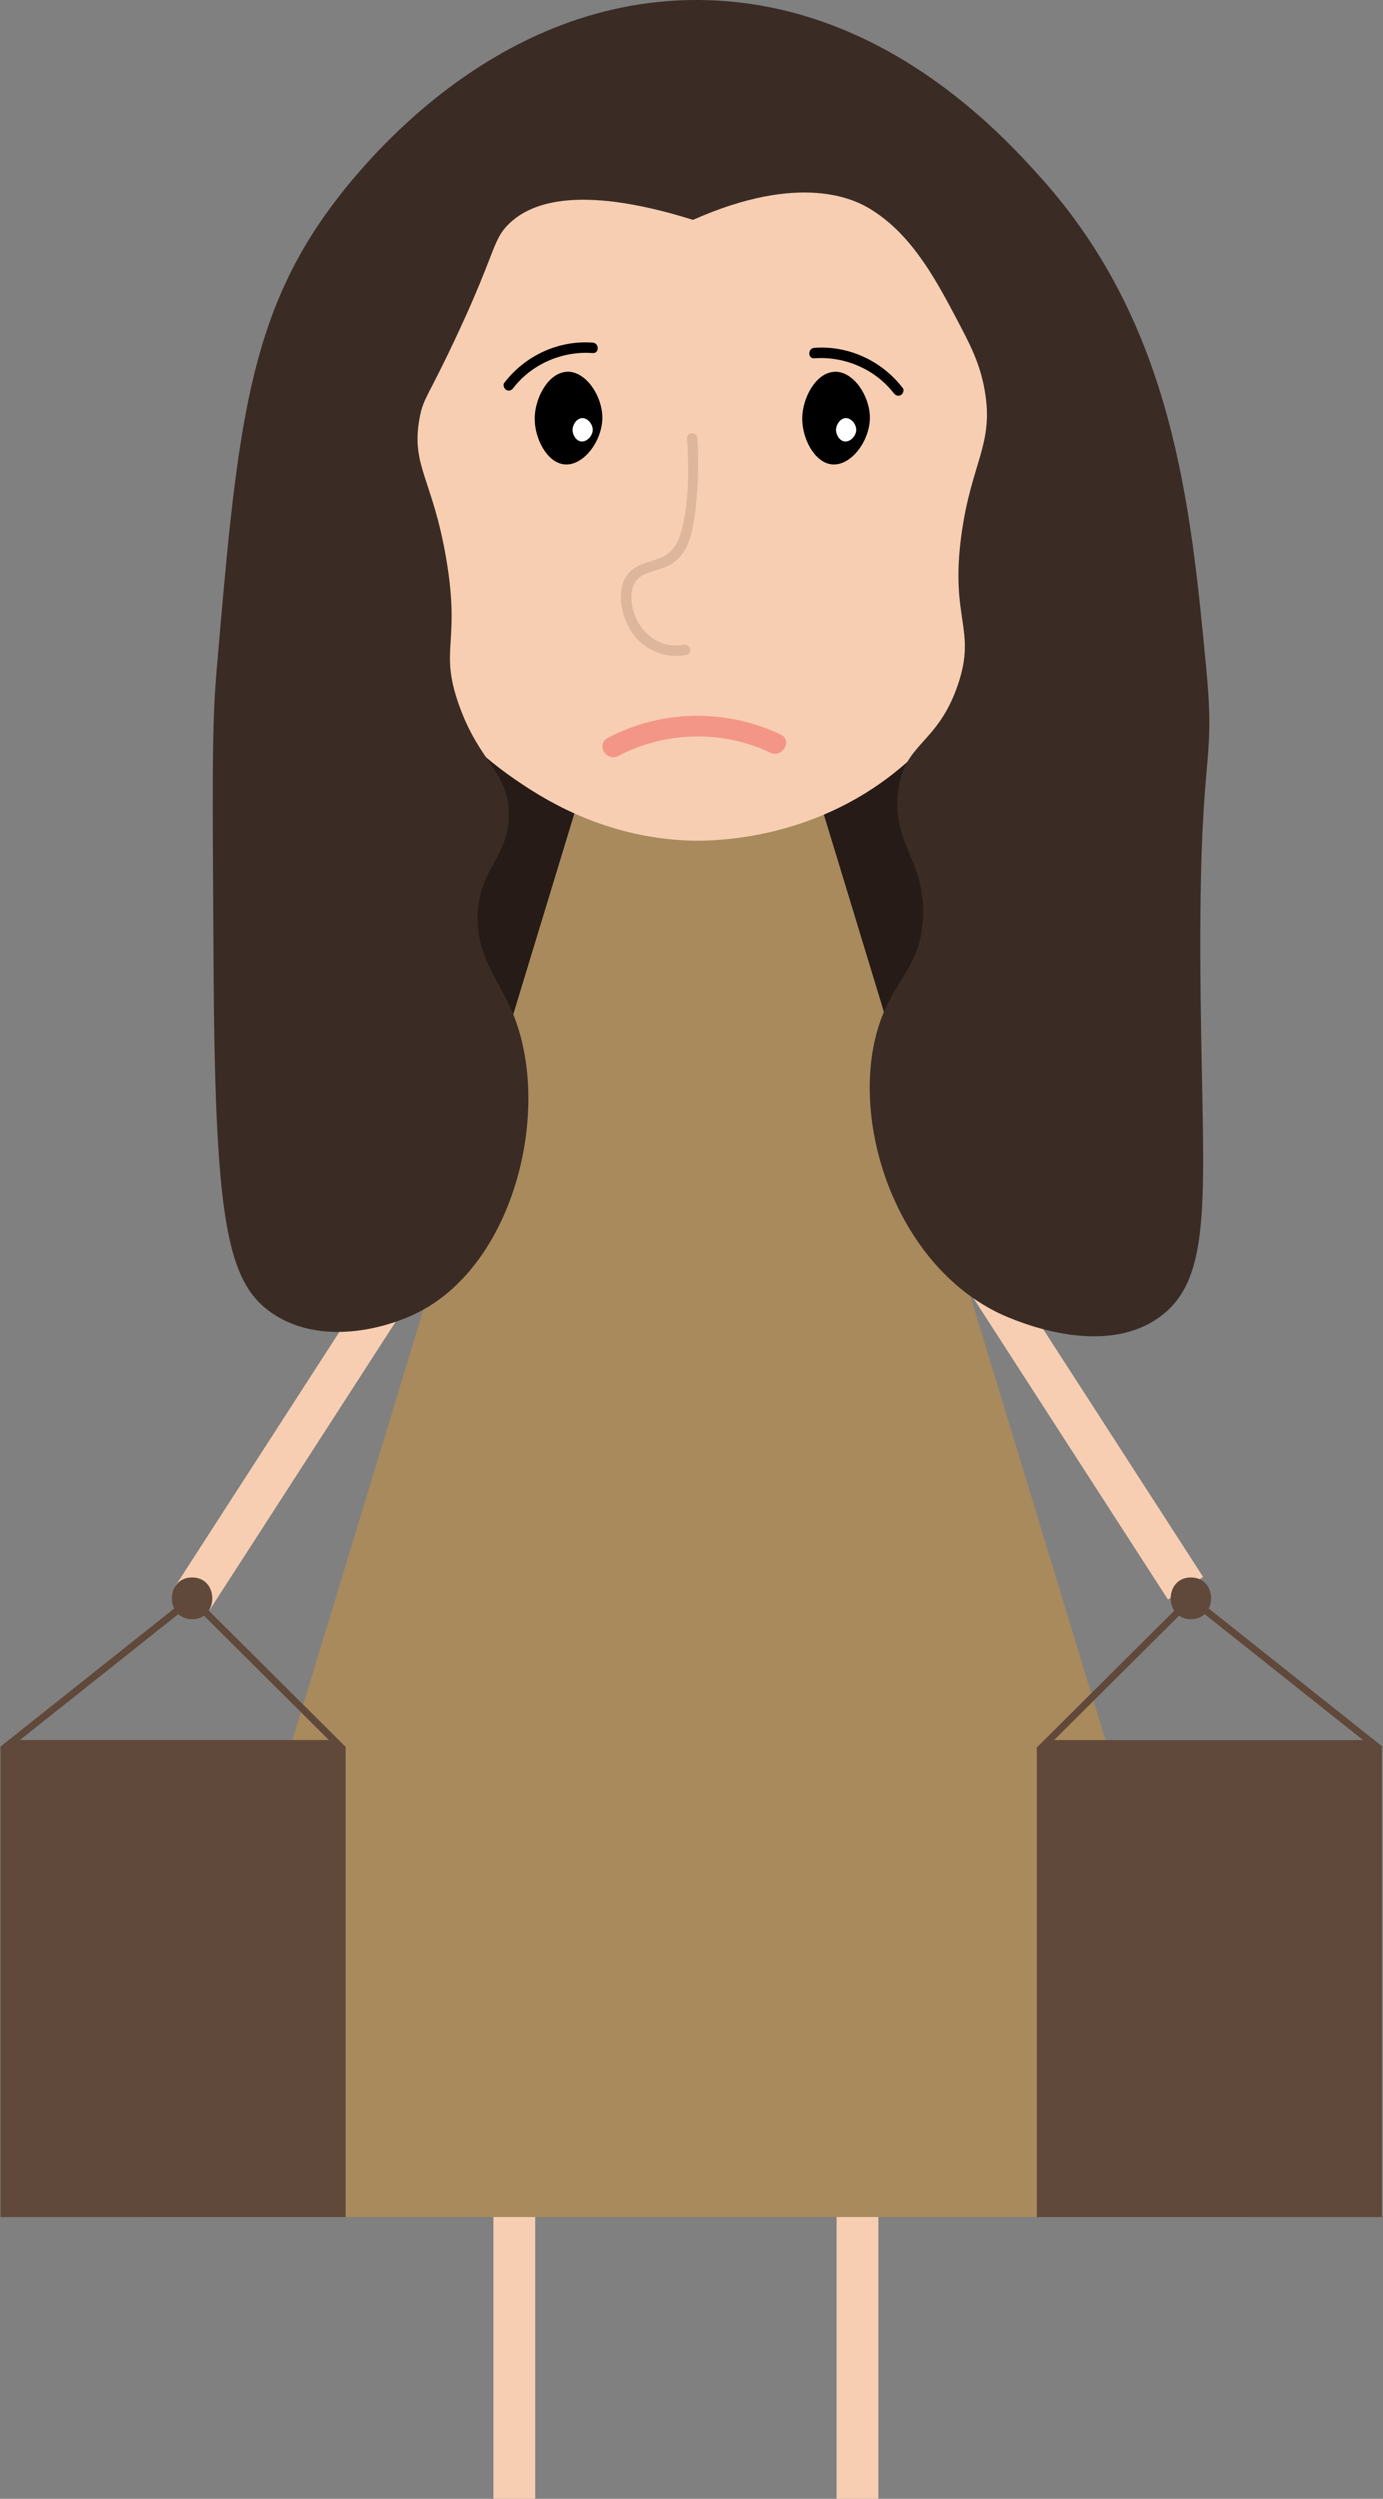 <?xml version="1.0" encoding="UTF-8"?><svg id="a" xmlns="http://www.w3.org/2000/svg" width="198.56" height="358.89" viewBox="0 0 198.56 358.89"><rect x="0" y="0" width="198.56" height="358.89" fill="#808080" stroke="none"/><ellipse cx="98.96" cy="127.21" rx="43.94" ry="27.5" style="fill:#261b16;"/><line x1="73.84" y1="240.62" x2="73.84" y2="358.89" style="fill:none; stroke:#f7ceb2; stroke-miterlimit:10; stroke-width:6px;"/><line x1="123.11" y1="240.62" x2="123.11" y2="358.89" style="fill:none; stroke:#f7ceb2; stroke-miterlimit:10; stroke-width:6px;"/><line x1="170.21" y1="228.11" x2="60.14" y2="57.52" style="fill:none; stroke:#f7ceb2; stroke-miterlimit:10; stroke-width:6px;"/><line x1="27.56" y1="229.63" x2="139.74" y2="55.76" style="fill:none; stroke:#f7ceb2; stroke-miterlimit:10; stroke-width:6px;"/><path d="M21.15,318.42c26.4-86.8,52.8-173.59,79.2-260.39,26.4,86.8,52.8,173.59,79.2,260.39H21.15Z" style="fill:#a88a5d;"/><path d="M148.28,59.52c0,.4.03,1.29,0,2.51-.09,6.18-.54,35.44-21.87,50.46-12.2,8.6-25.25,8.31-27.45,8.24-12.75-.46-21.57-6.43-24.99-8.77-25.25-17.28-24.48-48.83-24.33-52.44.35-8.39,1.6-38.6,28.67-50.89,12.49-5.67,30.17-7.39,44.65-.73,24.69,11.37,25.13,40.28,25.31,51.62Z" style="fill:#f7ceb2;"/><path d="M100.24,0c-30.4-.14-49.67,25.4-53.49,30.78-11.46,16.14-12.87,32.85-15.71,66.26-.67,7.88-.5,18.64-.39,40.16.18,37.86,1.79,47.09,8.66,51.57,6.75,4.41,15.84,2.22,20.83-.33,13.88-7.13,19.17-29.4,13.44-43.01-2.07-4.91-5.42-8.32-4.96-14.58.46-6.42,4.32-7.71,4.43-13.65.11-6.38-4.19-7.42-7.22-16.14-2.76-7.94.31-8.58-1.76-20.79-1.96-11.54-5.1-13.33-3.83-20.22.56-3.03,1.14-2.79,5.58-12.36,5.37-11.55,4.91-13.25,7.22-15.51,2.83-2.77,9.38-5.94,26.46-.6,15.45-6.87,23.21-2.92,25.38-1.6,5.75,3.48,9.14,9.52,12.34,15.59,2.04,3.86,3.48,6.59,4.16,10.53,1.34,7.68-1.88,10.23-3.32,20.51-1.74,12.42,2.25,13.66-.58,21.87-2.94,8.51-7.7,8.19-8.55,15.19-.91,7.54,4.05,10.05,3.57,18.34-.39,6.72-3.85,8.47-6.02,14.41-4.88,13.3,1.5,34.44,16.6,42.02.97.49,14.58,7.11,23.39.73,7.87-5.71,6.23-17.59,5.91-45.82-.44-37.63,2.3-31.62.79-47.49-2.22-23.31-4.68-49.08-23.68-70.28C144.09,19.56,126.67.12,100.24,0Z" style="fill:#3a2c24;"/><path d="M88.76,108.58c6.73-3.55,14.95-3.76,21.83-.48,1.73.83,3.26-1.76,1.51-2.59-7.89-3.76-17.12-3.6-24.86.48-1.71.9-.19,3.49,1.51,2.59h0Z" style="fill:#f49687;"/><path d="M98.65,62.95c.26,4.32.3,9.05-.81,13.27-.46,1.76-1.28,3.21-3.03,3.91-1.31.53-2.77.73-3.93,1.61-2.55,1.94-1.91,6.01-.54,8.47,1.65,2.95,4.91,4.48,8.22,3.84.95-.18.55-1.63-.4-1.45-3.69.72-6.79-2.09-7.4-5.62-.29-1.72-.06-3.58,1.64-4.42,1.14-.56,2.42-.75,3.56-1.31,2.61-1.28,3.37-4.24,3.74-6.89.53-3.78.66-7.6.43-11.41-.06-.96-1.56-.97-1.5,0h0Z" style="fill:#ddb69b;"/><path d="M81.42,53.39c2.7-.09,5.08,3.49,5.06,6.65-.03,3.32-2.71,6.9-5.42,6.66-2.57-.23-4.35-3.81-4.29-6.7.05-2.93,2-6.52,4.66-6.6Z"/><path d="M119.83,53.39c2.7-.09,5.08,3.49,5.06,6.65-.03,3.32-2.71,6.9-5.42,6.66-2.57-.23-4.35-3.81-4.29-6.7.05-2.93,2-6.52,4.66-6.6Z"/><path d="M83.59,60.05c.81-.02,1.51.88,1.51,1.68,0,.84-.81,1.74-1.62,1.68-.77-.06-1.29-.96-1.28-1.69.02-.74.6-1.65,1.39-1.67Z" style="fill:#fff;"/><path d="M121.42,60.05c.81-.02,1.51.88,1.51,1.68,0,.84-.81,1.74-1.62,1.68-.77-.06-1.29-.96-1.28-1.69.02-.74.6-1.65,1.39-1.67Z" style="fill:#fff;"/><path d="M73.7,55.72c2.64-3.42,7.02-5.34,11.4-5.01.96.07.96-1.43,0-1.5-4.93-.36-9.69,1.86-12.69,5.76-.25.32-.05.84.27,1.03.38.23.78.05,1.03-.27h0Z"/><path d="M129.6,55.72c-3-3.9-7.76-6.12-12.69-5.76-.96.07-.96,1.57,0,1.5,4.38-.32,8.76,1.59,11.4,5.01.25.32.64.49,1.03.27.32-.18.52-.71.27-1.03h0Z"/><rect x=".08" y="250.9" width="49.54" height="67.53" style="fill:#60493a;"/><rect x="148.86" y="250.9" width="49.54" height="67.53" style="fill:#60493a;"/><path d="M27.56,229.63c6.96,6.93,13.91,13.85,20.87,20.78H1.43c8.71-6.93,17.42-13.85,26.13-20.78Z" style="fill:none; stroke:#60493a; stroke-miterlimit:10;"/><path d="M27.58,232.56c3.86,0,3.87-6,0-6s-3.87,6,0,6h0Z" style="fill:#60493a;"/><path d="M171,229.64c-6.96,6.93-13.91,13.85-20.87,20.78h47c-8.71-6.93-17.42-13.85-26.13-20.78Z" style="fill:none; stroke:#60493a; stroke-miterlimit:10;"/><path d="M170.98,232.56c3.86,0,3.87-6,0-6s-3.87,6,0,6h0Z" style="fill:#60493a;"/></svg>
